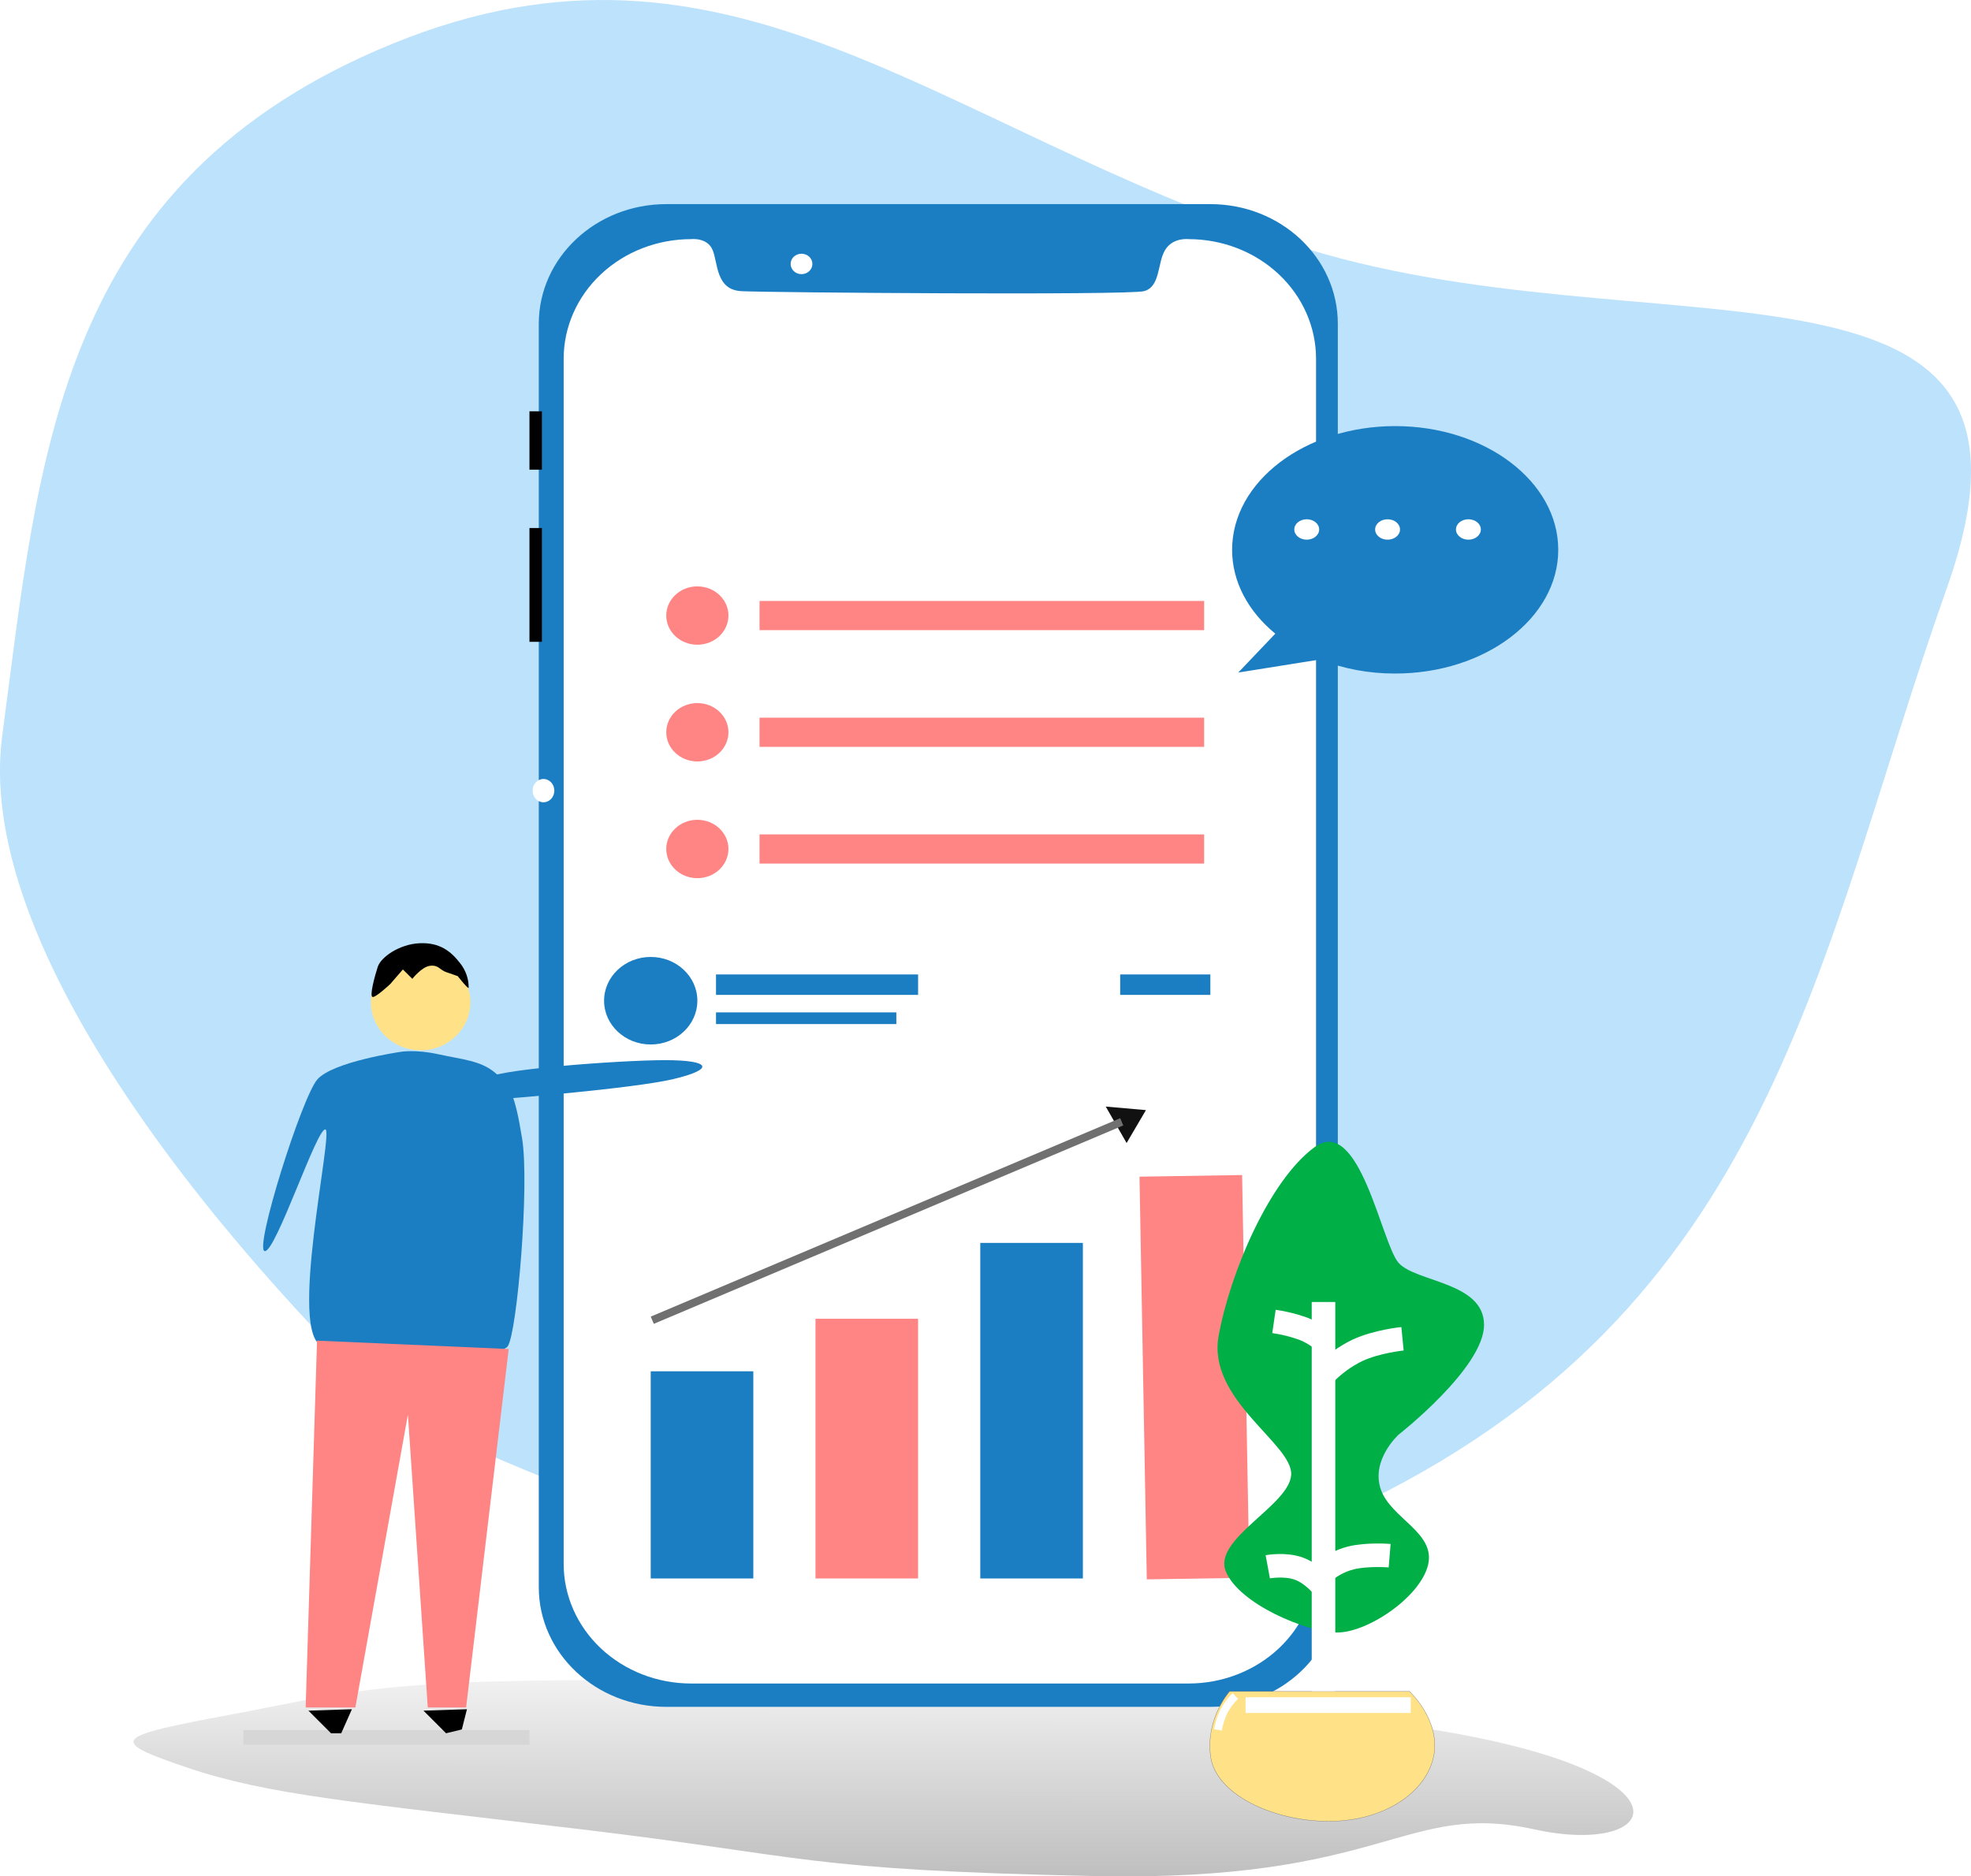 <svg width="251" height="239" viewBox="0 0 251 239" fill="none" xmlns="http://www.w3.org/2000/svg">
<path d="M49.997 179.284C49.997 179.284 117.425 217.706 171.743 192.336C226.061 166.965 231.265 121.958 247.945 74.842C264.626 27.725 209.634 45.959 164.405 31.059C119.175 16.159 92.874 -11.953 49.997 5.565C7.12 23.083 4.993 58.348 0.288 93.685C-4.416 129.023 49.997 179.284 49.997 179.284Z" fill="#BDE2FC"/>
<path d="M29.267 218.416C44.224 215.632 48.079 213.697 83.76 214.039C119.44 214.381 144.777 214.634 180.773 220.038C216.769 225.441 212.037 236.659 195.392 233.012C178.747 229.365 176.568 239.731 139.429 238.959C102.29 238.187 102.953 236.459 74.079 233.012C45.205 229.565 34.217 228.646 23.932 225.173C13.648 221.701 14.31 221.2 29.267 218.416Z" fill="url(#paint0_linear)"/>
<g clip-path="url(#clip0)">
<path d="M154.134 26H84.846C75.881 26 68.613 32.822 68.613 41.238V202.169C68.613 210.585 75.881 217.407 84.846 217.407H154.134C163.099 217.407 170.367 210.585 170.367 202.169V41.238C170.367 32.822 163.099 26 154.134 26Z" fill="#1B7EC2"/>
<path d="M88.013 30.46C88.013 30.46 90.072 30.203 90.757 31.86C91.442 33.517 91.141 36.907 94.406 37.087C97.67 37.267 143.563 37.628 145.675 37.087C147.787 36.546 147.373 33.517 148.363 31.86C149.353 30.203 151.362 30.46 151.362 30.46C155.667 30.46 159.796 32.065 162.84 34.923C165.885 37.781 167.595 41.657 167.595 45.698V199.196C167.595 203.237 165.885 207.113 162.84 209.971C159.796 212.829 155.667 214.434 151.362 214.434H88.013C83.708 214.434 79.579 212.829 76.535 209.971C73.49 207.113 71.78 203.237 71.78 199.196V45.698C71.78 41.657 73.49 37.781 76.535 34.923C79.579 32.065 83.708 30.46 88.013 30.46Z" fill="white"/>
<path d="M69.009 52.388H67.425V59.822H69.009V52.388Z" fill="black"/>
<path d="M69.009 67.255H67.425V81.75H69.009V67.255Z" fill="black"/>
<path d="M102.069 34.92C102.834 34.92 103.455 34.338 103.455 33.619C103.455 32.901 102.834 32.318 102.069 32.318C101.304 32.318 100.683 32.901 100.683 33.619C100.683 34.338 101.304 34.92 102.069 34.92Z" fill="white"/>
<path d="M88.805 82.121C90.992 82.121 92.765 80.457 92.765 78.405C92.765 76.352 90.992 74.688 88.805 74.688C86.619 74.688 84.846 76.352 84.846 78.405C84.846 80.457 86.619 82.121 88.805 82.121Z" fill="#FF8484"/>
<path d="M153.342 76.546H96.724V80.263H153.342V76.546Z" fill="#FF8484"/>
<path d="M88.805 96.988C90.992 96.988 92.765 95.324 92.765 93.271C92.765 91.219 90.992 89.555 88.805 89.555C86.619 89.555 84.846 91.219 84.846 93.271C84.846 95.324 86.619 96.988 88.805 96.988Z" fill="#FF8484"/>
<path d="M153.342 91.413H96.724V95.13H153.342V91.413Z" fill="#FF8484"/>
<path d="M88.805 111.855C90.992 111.855 92.765 110.191 92.765 108.138C92.765 106.085 90.992 104.421 88.805 104.421C86.619 104.421 84.846 106.085 84.846 108.138C84.846 110.191 86.619 111.855 88.805 111.855Z" fill="#FF8484"/>
<path d="M153.342 106.28H96.724V109.996H153.342V106.28Z" fill="#FF8484"/>
<path d="M82.867 133.039C86.147 133.039 88.806 130.543 88.806 127.464C88.806 124.385 86.147 121.889 82.867 121.889C79.587 121.889 76.928 124.385 76.928 127.464C76.928 130.543 79.587 133.039 82.867 133.039Z" fill="#1B7EC2"/>
<path d="M116.917 124.12H91.181V126.721H116.917V124.12Z" fill="#1B7EC2"/>
<path d="M114.145 128.951H91.181V130.438H114.145V128.951Z" fill="#1B7EC2"/>
<path d="M154.134 124.12H142.652V126.721H154.134V124.12Z" fill="#1B7EC2"/>
<g filter="url(#filter0_d)">
<path d="M168.066 81.006L157.688 82.665L162.404 77.712C158.991 74.904 156.905 71.152 156.905 67.032C156.905 58.328 166.202 51.273 177.671 51.273C189.139 51.273 198.438 58.328 198.438 67.032C198.438 75.735 189.141 82.79 177.673 82.79C174.376 82.803 171.109 82.197 168.066 81.006Z" fill="#1B7EC2"/>
</g>
<path d="M166.407 68.741C167.282 68.741 167.991 68.159 167.991 67.441C167.991 66.722 167.282 66.14 166.407 66.14C165.533 66.14 164.824 66.722 164.824 67.441C164.824 68.159 165.533 68.741 166.407 68.741Z" fill="white"/>
<path d="M176.702 68.741C177.577 68.741 178.286 68.159 178.286 67.441C178.286 66.722 177.577 66.14 176.702 66.14C175.827 66.14 175.118 66.722 175.118 67.441C175.118 68.159 175.827 68.741 176.702 68.741Z" fill="white"/>
<path d="M186.996 68.741C187.87 68.741 188.58 68.159 188.58 67.441C188.58 66.722 187.87 66.14 186.996 66.14C186.121 66.14 185.412 66.722 185.412 67.441C185.412 68.159 186.121 68.741 186.996 68.741Z" fill="white"/>
<path d="M95.932 174.666H82.867V201.054H95.932V174.666Z" fill="#1B7EC2"/>
<path d="M116.917 167.976H103.851V201.054H116.917V167.976Z" fill="#FF8484"/>
<path d="M137.901 158.313H124.835V201.054H137.901V158.313Z" fill="#1B7EC2"/>
<path d="M158.178 149.669L145.112 149.877L146.041 201.167L159.107 200.959L158.178 149.669Z" fill="#FF8484"/>
<path d="M140.813 140.948L143.469 145.589L145.931 141.398L140.813 140.948Z" fill="#111111"/>
<path d="M83.064 168.162L142.85 142.889" stroke="#707070"/>
<path d="M169.205 231.981C165.7 231.981 162.076 231.135 159.262 229.659C156.28 228.096 154.469 225.982 154.163 223.708C154.015 222.603 154.049 221.48 154.266 220.372C154.44 219.485 154.731 218.605 155.129 217.756C155.777 216.377 156.505 215.528 156.578 215.445H179.503C179.586 215.523 180.543 216.441 181.383 217.863C181.896 218.732 182.266 219.616 182.482 220.491C182.752 221.585 182.781 222.667 182.569 223.707C182.108 225.969 180.557 228.046 178.203 229.555C177.01 230.32 175.649 230.917 174.16 231.33C172.6 231.762 170.933 231.981 169.205 231.981Z" fill="#FFE287"/>
<path d="M156.588 215.464C156.489 215.578 155.78 216.418 155.148 217.764C154.75 218.611 154.46 219.49 154.287 220.375C154.07 221.482 154.035 222.603 154.183 223.706C154.488 225.974 156.296 228.083 159.272 229.644C162.084 231.117 165.704 231.963 169.206 231.963C170.932 231.963 172.597 231.744 174.155 231.313C175.642 230.901 177.001 230.304 178.192 229.54C180.542 228.034 182.09 225.961 182.55 223.704C182.762 222.666 182.733 221.587 182.463 220.496C182.248 219.623 181.879 218.741 181.367 217.873C180.544 216.48 179.608 215.572 179.495 215.464H156.588ZM156.569 215.427H179.511C179.511 215.427 183.522 219.136 182.589 223.711C181.657 228.286 176.317 232 169.206 232C162.095 232 154.797 228.566 154.144 223.711C153.491 218.857 156.569 215.427 156.569 215.427Z" fill="#707070"/>
<path d="M157.315 216.026C156.735 216.595 156.248 217.241 155.869 217.943C155.505 218.708 155.246 219.514 155.099 220.341" stroke="white"/>
<path d="M158.621 217.184H179.651" stroke="white" stroke-width="2"/>
<path d="M170.172 207.937C166.31 207.843 157.839 204.32 156.11 200.175C154.382 196.031 164.231 191.758 164.429 187.831C164.627 183.903 153.702 178.292 155.187 170.156C156.672 162.02 161.672 150.329 167.4 146.122C173.127 141.916 175.92 158.357 178.097 160.843C180.274 163.329 188.988 163.278 188.988 168.753C188.988 174.229 178.097 182.744 178.097 182.744C178.097 182.744 174.562 185.95 175.834 189.689C177.107 193.428 182.857 195.19 181.858 199.333C180.858 203.477 174.034 208.031 170.172 207.937Z" fill="#00AF46"/>
<path d="M168.543 215.403V165.839V215.403Z" fill="white"/>
<path d="M168.543 215.403V165.839" stroke="white" stroke-width="3"/>
<path d="M168.543 200.258C169.526 199.401 170.715 198.778 172.008 198.443C174.114 197.917 176.967 198.153 176.967 198.153" stroke="white" stroke-width="3"/>
<path d="M168.643 175.07C169.851 173.803 171.297 172.754 172.908 171.975C175.398 170.839 178.604 170.524 178.604 170.524" stroke="white" stroke-width="3"/>
<path d="M168.544 202.178C168.544 202.178 167.198 200.462 165.424 199.809C163.65 199.156 161.445 199.566 161.445 199.566" stroke="white" stroke-width="3"/>
<path d="M168.643 170.861C167.86 170.186 166.96 169.641 165.983 169.248C164.772 168.813 163.516 168.501 162.235 168.315" stroke="white" stroke-width="3"/>
<path d="M53.568 133.783C57.066 133.783 59.903 131.037 59.903 127.65C59.903 124.263 57.066 121.518 53.568 121.518C50.069 121.518 47.233 124.263 47.233 127.65C47.233 131.037 50.069 133.783 53.568 133.783Z" fill="#FFE287"/>
<path d="M55.867 134.293C58.885 134.958 61.194 135.077 63.056 136.644C64.918 138.211 65.551 139.207 66.494 145.059C67.437 150.911 65.868 169.686 64.66 171.48C63.452 173.275 45.69 172.796 41.118 171.48C36.545 170.164 42.511 144.121 41.44 143.858C40.369 143.596 35.105 159.547 33.711 159.36C32.318 159.174 38.437 139.762 40.41 137.494C42.384 135.226 50.984 133.983 50.984 133.983C50.984 133.983 52.849 133.627 55.867 134.293Z" fill="#1B7EC2"/>
<path d="M40.373 170.762L38.926 217.486H45.254L51.945 180.178L54.476 217.486H59.357L64.781 171.828L40.373 170.762Z" fill="#FF8484"/>
<path d="M69.207 102.191C69.972 102.191 70.593 101.526 70.593 100.705C70.593 99.884 69.972 99.218 69.207 99.218C68.442 99.218 67.821 99.884 67.821 100.705C67.821 101.526 68.442 102.191 69.207 102.191Z" fill="white"/>
<path d="M62.02 137.445C62.138 138.579 63.695 140 63.695 140C63.695 140 80.504 138.687 85.754 137.445C91.004 136.204 90.629 135.035 84.695 135.035C78.761 135.035 61.903 136.311 62.02 137.445Z" fill="#1B7EC2"/>
<path d="M52.511 124.677C52.511 124.677 53.695 123.143 54.775 123.015C55.856 122.888 55.976 123.529 56.816 123.82L58.287 124.33C58.287 124.33 59.787 126.238 59.684 125.761C59.682 124.654 59.301 123.576 58.598 122.687C57.41 121.15 55.973 120.024 53.426 120.143C50.879 120.262 48.514 121.892 48.1 123.164C47.686 124.436 47.065 126.821 47.427 126.98C47.788 127.138 49.702 125.337 49.702 125.337L51.305 123.482L52.511 124.677Z" fill="black"/>
<path d="M67.425 220.381H31V222.239H67.425V220.381Z" fill="#D6D6D6"/>
<path d="M42.156 220.771L39.277 217.892L44.814 217.709L43.454 220.771L42.156 220.771Z" fill="black"/>
<path d="M56.806 220.771L53.926 217.892L59.464 217.709L58.813 220.287L56.806 220.771Z" fill="black"/>
</g>
<defs>
<filter id="filter0_d" x="150.905" y="48.273" width="53.533" height="43.517" filterUnits="userSpaceOnUse" color-interpolation-filters="sRGB">
<feFlood flood-opacity="0" result="BackgroundImageFix"/>
<feColorMatrix in="SourceAlpha" type="matrix" values="0 0 0 0 0 0 0 0 0 0 0 0 0 0 0 0 0 0 127 0"/>
<feOffset dy="3"/>
<feGaussianBlur stdDeviation="3"/>
<feColorMatrix type="matrix" values="0 0 0 0 0 0 0 0 0 0 0 0 0 0 0 0 0 0 0.161 0"/>
<feBlend mode="normal" in2="BackgroundImageFix" result="effect1_dropShadow"/>
<feBlend mode="normal" in="SourceGraphic" in2="effect1_dropShadow" result="shape"/>
</filter>
<linearGradient id="paint0_linear" x1="112.5" y1="214" x2="112.464" y2="273.601" gradientUnits="userSpaceOnUse">
<stop stop-color="#F1F1F1"/>
<stop offset="1" stop-color="#797979"/>
</linearGradient>
<clipPath id="clip0">
<rect x="31" y="26" width="171" height="206" fill="white"/>
</clipPath>
</defs>
</svg>
